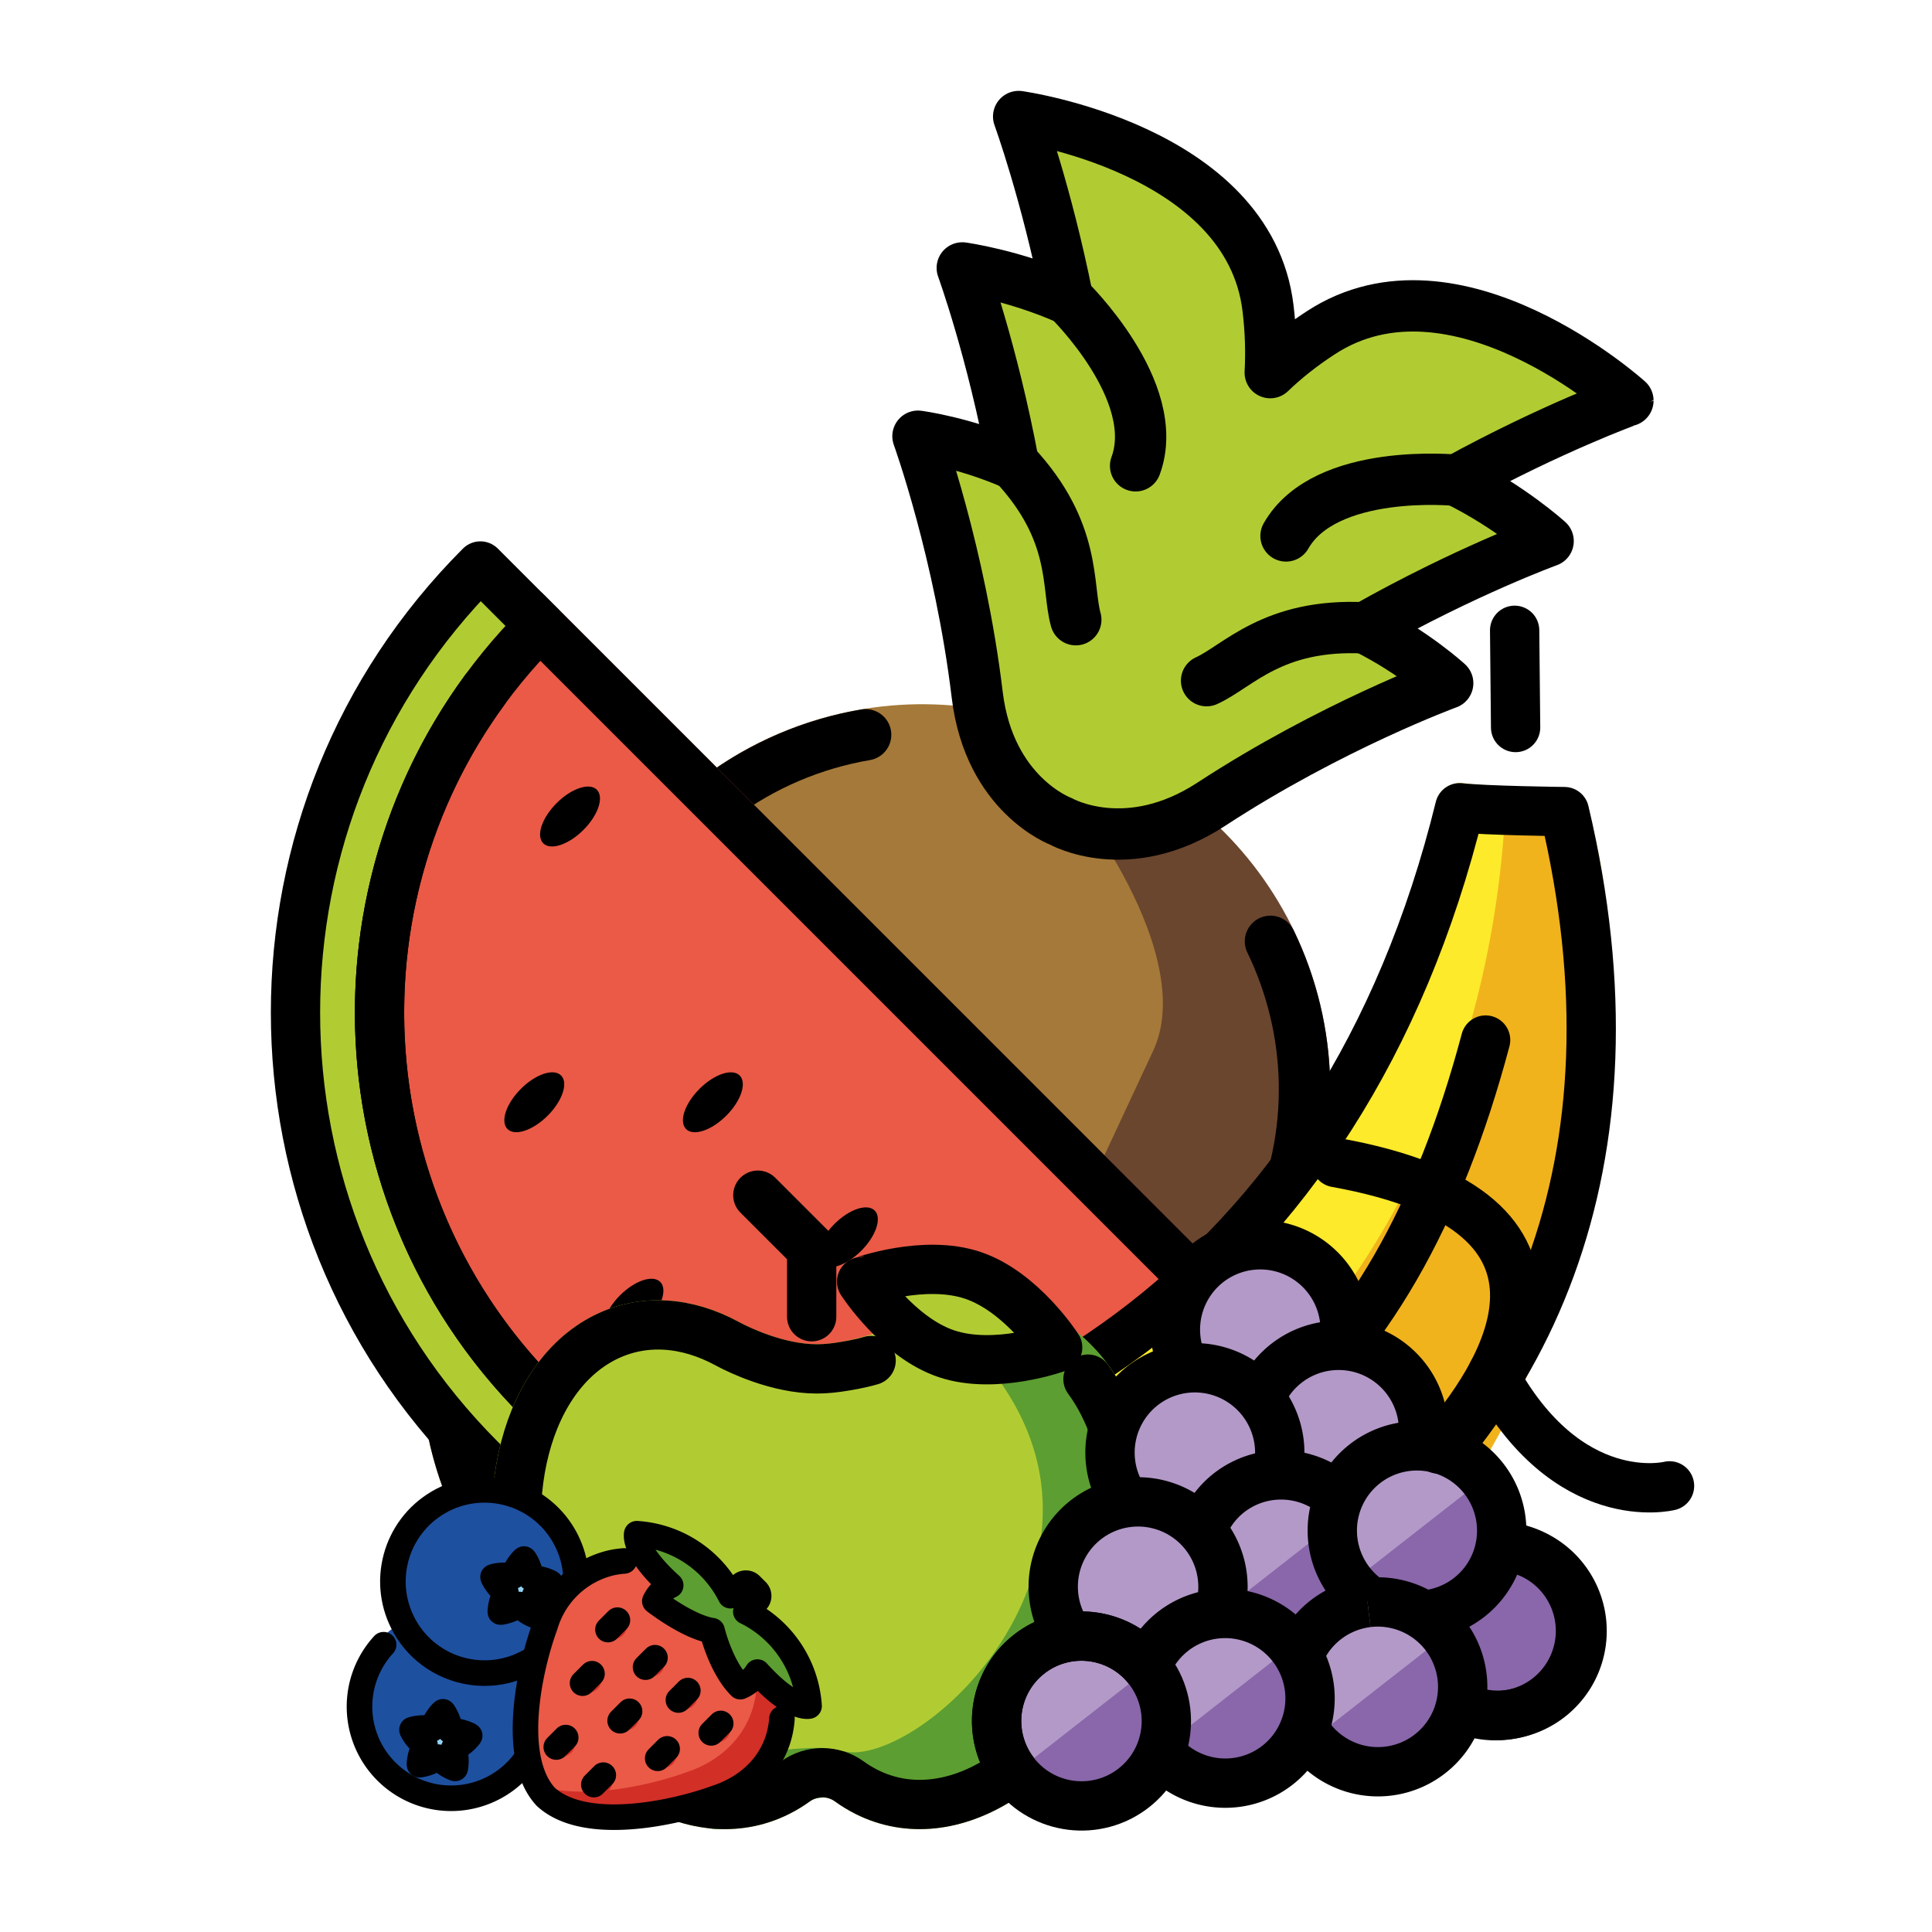<?xml version="1.0" encoding="utf-8"?>
<svg viewBox="0 0 72 72" xmlns="http://www.w3.org/2000/svg">
  <g transform="matrix(0.948, 0.442, -0.442, 0.948, 0.378, -1.281)" style="transform-origin: 36.83px 37.128px;">
    <g id="g-13">
      <path fill="#A57939" stroke="#A57939" stroke-linecap="round" stroke-linejoin="round" stroke-miterlimit="10" d="M37.17,65.34h-1.26c-6.6,0-12-5.4-12-12V41.67c0-6.6,5.4-12,12-12h0.82c0,0,7.35,3.41,7.35,8c0,4.58,0,18,0,18v2.31 C44.08,57.98,44.5,65.34,37.17,65.34z" style="stroke-width: 1.829px;"/>
      <path fill="#6A462F" stroke="#6A462F" stroke-linecap="round" stroke-linejoin="round" stroke-miterlimit="10" d="M49.75,41.67v11.67c0,6.6-5.4,12-12,12h-0.58c7.33,0,6.91-7.36,6.91-7.36v-2.31c0,0,0-13.42,0-18c0-4.59-7.35-8-7.35-8h1.02 C44.35,29.67,49.75,35.07,49.75,41.67z" style="stroke-width: 1.829px;"/>
      <path fill="#B1CC33" stroke="none" stroke-linejoin="round" stroke-miterlimit="10" d="M44.374,14.679 c2.134,0.044,3.871,0.584,3.871,0.584s-2.216,2.213-4.606,5.561c1.94,0.044,3.503,0.54,3.503,0.54 s-3.115,3.127-5.811,7.466c-1.889,3.039-4.596,2.819-4.596,2.819s-2.706,0.231-4.606-2.819 c-2.696-4.339-5.811-7.466-5.811-7.466s1.562-0.496,3.503-0.54c-2.39-3.348-4.606-5.561-4.606-5.561 s1.736-0.54,3.871-0.584c-2.298-3.127-4.33-5.154-4.33-5.154s7.915-2.434,10.938,2.434 c0.439,0.705,0.776,1.387,1.042,2.048c0.255-0.661,0.592-1.343,1.032-2.048 c3.023-4.867,10.938-2.434,10.938-2.434S46.672,11.551,44.374,14.679z" style="stroke-width: 1.829px;"/>
      <path fill="#B1CC33" stroke="none" stroke-linecap="round" stroke-linejoin="round" stroke-miterlimit="10" d="M43.639,20.823c-3.051,1.236-3.522,3.159-4.321,4.09" style="stroke-width: 1.829px;"/>
      <path fill="#B1CC33" stroke="none" stroke-linecap="round" stroke-linejoin="round" stroke-miterlimit="10" d="M44.374,14.679c0,0-4.438,1.544-4.67,4.364" style="stroke-width: 1.829px;"/>
      <path fill="#B1CC33" stroke="none" stroke-linecap="round" stroke-linejoin="round" stroke-miterlimit="10" d="M29.856,20.823c3.051,1.236,3.522,3.159,4.321,4.09" style="stroke-width: 1.829px;"/>
      <path fill="#B1CC33" stroke="none" stroke-linecap="round" stroke-linejoin="round" stroke-miterlimit="10" d="M29.121,14.679c0,0,4.438,1.544,4.67,4.364" style="stroke-width: 1.829px;"/>
    </g>
    <g id="g-14">
      <path fill="none" stroke="#000000" stroke-linecap="round" stroke-linejoin="round" stroke-miterlimit="10" d="M45.305,32.368c2.707,2.205,4.443,5.562,4.443,9.304v11.667c0,6.6-5.4,12-12,12h-1.834c-6.6,0-12-5.4-12-12V41.672 c0-4.084,2.068-7.709,5.209-9.879" style="stroke-width: 1.829px;"/>
      <path fill="none" stroke="#000000" stroke-linejoin="round" stroke-miterlimit="10" d="M44.374,14.679 c2.134,0.044,3.871,0.584,3.871,0.584s-2.216,2.213-4.606,5.561c1.94,0.044,3.503,0.54,3.503,0.54 s-3.115,3.127-5.811,7.466c-1.889,3.039-4.596,2.819-4.596,2.819s-2.706,0.231-4.606-2.819 c-2.696-4.339-5.811-7.466-5.811-7.466s1.562-0.496,3.503-0.54c-2.39-3.348-4.606-5.561-4.606-5.561 s1.736-0.54,3.871-0.584c-2.298-3.127-4.33-5.154-4.33-5.154s7.915-2.434,10.938,2.434 c0.439,0.705,0.776,1.387,1.042,2.048c0.255-0.661,0.592-1.343,1.032-2.048 c3.023-4.867,10.938-2.434,10.938-2.434S46.672,11.551,44.374,14.679z" style="stroke-width: 1.829px;"/>
      <path fill="none" stroke="#000000" stroke-linecap="round" stroke-linejoin="round" stroke-miterlimit="10" d="M43.639,20.823c-3.051,1.236-3.522,3.159-4.321,4.09" style="stroke-width: 1.829px;"/>
      <path fill="none" stroke="#000000" stroke-linecap="round" stroke-linejoin="round" stroke-miterlimit="10" d="M44.374,14.679c0,0-4.438,1.544-4.67,4.364" style="stroke-width: 1.829px;"/>
      <path fill="none" stroke="#000000" stroke-linecap="round" stroke-linejoin="round" stroke-miterlimit="10" d="M29.856,20.823c3.051,1.236,3.522,3.159,4.321,4.09" style="stroke-width: 1.829px;"/>
      <path fill="none" stroke="#000000" stroke-linecap="round" stroke-linejoin="round" stroke-miterlimit="10" d="M29.121,14.679c0,0,4.438,1.544,4.67,4.364" style="stroke-width: 1.829px;"/>
    </g>
  </g>
  <g transform="matrix(0.837, 0, 0, 0.837, 4.964, 6.852)" style="">
    <g id="g-1">
      <path fill="#B1CC33" stroke="none" stroke-linejoin="round" stroke-miterlimit="10" d="M55.226,56.781 c-10.988,10.977-28.78,10.977-39.768,0c-10.976-10.988-10.976-28.78,0-39.767l2.654,2.654 c-9.526,9.514-9.526,24.945,0,34.459c9.514,9.526,24.945,9.526,34.459,0L55.226,56.781z" style="stroke-width: 2.194px;"/>
      <path fill="#EA5A47" stroke="#EA5A47" stroke-linecap="round" stroke-linejoin="round" stroke-miterlimit="10" d="M52.572,54.127c-9.514,9.526-24.945,9.526-34.459,0c-9.526-9.514-9.526-24.945,0-34.459L52.572,54.127" style="stroke-width: 2.194px;"/>
      <path fill="#EA5A47" stroke="none" stroke-linecap="round" stroke-linejoin="round" stroke-miterlimit="10" d="M49.524,56.718c-9.52,6.837-22.857,5.973-31.412-2.592c-8.62-8.61-9.44-22.063-2.459-31.594" style="stroke-width: 2.194px;"/>
    </g>
    <g id="g-2">
      <path fill="none" stroke="#000000" stroke-linejoin="round" stroke-miterlimit="10" d="M55.226,56.781 c-10.988,10.977-28.78,10.977-39.768,0c-10.976-10.988-10.976-28.78,0-39.767l2.654,2.654 c-9.526,9.514-9.526,24.945,0,34.459c9.514,9.526,24.945,9.526,34.459,0L55.226,56.781z" style="stroke-width: 2.194px;"/>
      <line x1="17.516" x2="53.722" y1="19.071" y2="55.277" fill="none" stroke="#000000" stroke-linecap="round" stroke-linejoin="round" stroke-miterlimit="10" style="stroke-width: 2.194px;"/>
      <path fill="none" stroke="#000000" stroke-linecap="round" stroke-linejoin="round" stroke-miterlimit="10" d="M49.524,56.718c-9.52,6.837-22.857,5.973-31.412-2.592c-8.62-8.61-9.44-22.063-2.459-31.594" style="stroke-width: 2.194px;"/>
      <ellipse cx="31.83" cy="46.907" rx="1.687" ry="0.844" transform="matrix(0.707 -0.707 0.707 0.707 -23.846 36.246)" fill="#000000" stroke="none" style="stroke-width: 2.194px;"/>
      <ellipse cx="44.554" cy="53.269" rx="1.687" ry="0.844" transform="matrix(0.707 -0.707 0.707 0.707 -24.617 47.107)" fill="#000000" stroke="none" style="stroke-width: 2.194px;"/>
      <ellipse cx="31.83" cy="54.86" rx="1.687" ry="0.844" transform="matrix(0.707 -0.707 0.707 0.707 -29.469 38.575)" fill="#000000" stroke="none" style="stroke-width: 2.194px;"/>
      <ellipse cx="25.817" cy="40.894" rx="1.687" ry="0.844" transform="matrix(0.707 -0.707 0.707 0.707 -21.355 30.233)" fill="#000000" stroke="none" style="stroke-width: 2.194px;"/>
      <ellipse cx="19.455" cy="28.17" rx="1.687" ry="0.844" transform="matrix(0.707 -0.707 0.707 0.707 -14.221 22.007)" fill="#000000" stroke="none" style="stroke-width: 2.194px;"/>
      <ellipse cx="17.864" cy="40.894" rx="1.687" ry="0.844" transform="matrix(0.707 -0.707 0.707 0.707 -23.684 24.609)" fill="#000000" stroke="none" style="stroke-width: 2.194px;"/>
      <ellipse cx="22.281" cy="50.086" rx="1.687" ry="0.844" transform="matrix(0.707 -0.707 0.707 0.707 -28.89 30.425)" fill="#000000" stroke="none" style="stroke-width: 2.194px;"/>
    </g>
  </g>
  <g transform="matrix(0.831, 0.102, -0.102, 0.831, 5.003, 6.491)" style="transform-origin: 36.008px 36.148px;">
    <g id="g-3">
      <path fill="#fcea2b" stroke="#fcea2b" stroke-linecap="round" stroke-linejoin="round" stroke-miterlimit="10" d="m50.46 50.44c-11.2 13.24-28.24 12.54-35.31 6.547l-0.413-1.901c12.72-3.783 15.02-2.284 25.01-11.49 5.776-6.855 10.6-16.93 10.32-24.26 6.04-0.188 0 0 4.682-0.188 3.885 9.759 2.355 22.91-4.282 31.29z" style="stroke-width: 2.194px;"/>
      <path fill="#f1b31c" stroke="#f1b31c" stroke-linecap="round" stroke-linejoin="round" stroke-miterlimit="10" d="m53.21 19.66c4.526-0.424 5.228 22.66-1.408 31.04-11.8 11.01-24.25 12.1-36.84 5.362 25.96 5.489 39.47-15.38 38.25-36.4z" style="stroke-width: 2.194px;"/>
    </g>
    <g id="g-4">
      <line x1="52.09" x2="51.52" y1="15.49" y2="11.2" fill="none" stroke="#000" stroke-linecap="round" stroke-linejoin="round" stroke-miterlimit="10" style="stroke-width: 2.194px;"/>
      <path fill="none" stroke="#000" stroke-linecap="round" stroke-linejoin="round" stroke-miterlimit="10" d="m25.79 56.55c16.7-2.905 24.45-11.14 26.67-27.09" style="stroke-width: 2.194px;"/>
      <path fill="none" stroke="#000" stroke-linecap="round" stroke-linejoin="round" stroke-miterlimit="10" d="m47.54 54.03c-8.106 7.212-23.05 9.45-32.43 2.757l-0.413-1.901c18.42-2.206 32.78-13.96 35.36-35.55 1.105-0.004 4.645-0.396 4.645-0.396 5.599 15.1 1.754 27.15-7.164 35.08z" style="stroke-width: 2.194px;"/>
    </g>
  </g>
  <g transform="matrix(0.462, 0, 0, 0.462, 13.869, 39.571)" style="">
    <g id="g-5">
      <path fill="#B1CC33" stroke="#B1CC33" stroke-linecap="round" stroke-linejoin="round" stroke-miterlimit="10" d="M43.98,22.748c3.253-1.766,6.752-2.068,9.86-0.514c6.797,3.41,9.167,14.377,5.31,24.494 c-3.857,10.129-12.488,15.573-19.273,12.163c-0.488-0.246-0.953-0.53-1.394-0.849 c-1.285-0.93-3.046-0.93-4.331-0.001c-0.442,0.32-0.908,0.604-1.396,0.85 c-6.797,3.41-15.428-2.035-19.285-12.163c-3.857-10.117-1.476-21.084,5.31-24.494 c3.108-1.554,6.596-1.263,9.838,0.492c0,0,0.056,0.034,0.168,0.089c0.738,0.391,3.913,1.956,7.088,1.956 c3.164,0,7.043-1.565,7.96-1.956C43.902,22.782,43.947,22.759,43.98,22.748" style="stroke-width: 3.975px;"/>
      <path fill="#f4aa41" stroke="none" d="M49.407,21.234c-0.085-0.009-0.161,0-0.245,0.009l0.038-0.227 C49.275,21.093,49.341,21.159,49.407,21.234z" style="stroke-width: 3.975px;"/>
      <path fill="#5C9E31" stroke="#5C9E31" stroke-linejoin="round" stroke-miterlimit="10" d="M36.219,57.324 l-0.223,0.065c-0.618,0.056-1.237,0.233-1.774,0.549c-0.071,0.037-0.152,0.084-0.223,0.13 c-0.476,0.317-0.973,0.596-1.5,0.838c-1.51,0.698-3.112,1.015-4.734,1.006c-0.041,0-0.081,0-0.122-0.009 C27.937,59.54,29.944,57.324,36.219,57.324z" style="stroke-width: 3.975px;"/>
      <path fill="#5C9E31" stroke="#5C9E31" stroke-linejoin="round" stroke-miterlimit="10" d="M59.15,46.724 c-3.361,8.836-11.248,16.127-21.397,10.856c8.28,1.79,28.893-18.777,11.654-36.346 c1.52-0.028,3.021,0.293,4.437,1.001C60.641,25.643,63.011,36.613,59.15,46.724z" style="stroke-width: 3.975px;"/>
      <path fill="#B1CC33" stroke="none" stroke-linecap="round" stroke-linejoin="round" stroke-miterlimit="10" d="M48.453,17.224c3.956,1.329,6.844,5.819,6.844,5.819s-5.013,1.835-8.97,0.506 c-3.951-1.327-6.844-5.819-6.844-5.819S44.502,15.897,48.453,17.224z" style="stroke-width: 3.975px;"/>
    </g>
    <g id="g-6">
      <polyline fill="none" stroke="#000000" stroke-linecap="round" stroke-linejoin="round" stroke-miterlimit="10" points="35.454,20.562 35.454,15.102 31.111,10.758" style="stroke-width: 3.975px;"/>
      <path fill="none" stroke="#000000" stroke-linecap="round" stroke-linejoin="round" stroke-miterlimit="10" d="M57.742,25.595c3.648,4.949,4.397,13.296,1.409,21.133c-3.857,10.129-12.488,15.573-19.273,12.163 c-0.488-0.246-0.953-0.53-1.394-0.849c-1.285-0.93-3.046-0.93-4.331-0.001c-0.442,0.32-0.908,0.604-1.396,0.85 c-6.797,3.41-15.428-2.035-19.285-12.163c-3.857-10.117-1.476-21.084,5.31-24.494 c3.108-1.554,6.596-1.263,9.838,0.492c0,0,0.056,0.034,0.168,0.089c0.738,0.391,3.913,1.956,7.088,1.956 c0.727,0,1.491-0.083,2.249-0.214c0,0,1.188-0.182,2.126-0.463" style="stroke-width: 3.975px;"/>
      <path fill="none" stroke="#000000" stroke-linecap="round" stroke-linejoin="round" stroke-miterlimit="10" d="M48.453,17.224c3.956,1.329,6.844,5.819,6.844,5.819s-5.013,1.835-8.97,0.506 c-3.951-1.327-6.844-5.819-6.844-5.819S44.502,15.897,48.453,17.224z" style="stroke-width: 3.975px;"/>
    </g>
  </g>
  <g transform="matrix(0.29, 0.371, -0.371, 0.29, 2.345, 20.314)" style="transform-origin: 45.676px 37.473px;">
    <g id="g-7" transform="matrix(1, 0, 0, 1, 9.637, 1.352)">
      <path fill="#b399c8" d="m32.33 37.54a6.688 6.688 0 0 1-6.688 6.688 6.688 6.688 0 0 1-6.688-6.688 6.688 6.688 0 0 1 6.688-6.688 6.688 6.688 0 0 1 6.688 6.688" style="stroke-width: 3.904px;"/>
      <path fill="#b399c8" d="m27.88 27.51a6.688 6.688 0 0 1-6.688 6.688 6.688 6.688 0 0 1-6.688-6.688 6.688 6.688 0 0 1 6.688-6.688 6.688 6.688 0 0 1 6.688 6.688" style="stroke-width: 3.904px;"/>
      <path fill="#b399c8" d="m31.22 34.2a6.684 6.684 0 1 0-5.897-3.531" style="stroke-width: 3.904px;"/>
      <path fill="#b399c8" d="m49.05 47.58a6.688 6.688 0 0 1-6.688 6.688 6.688 6.688 0 0 1-6.688-6.688 6.688 6.688 0 0 1 6.688-6.688 6.688 6.688 0 0 1 6.688 6.688" style="stroke-width: 3.904px;"/>
      <path fill="#b399c8" d="m37.91 47.58a6.688 6.688 0 0 1-6.688 6.688 6.688 6.688 0 0 1-6.688-6.688 6.688 6.688 0 0 1 6.688-6.688 6.688 6.688 0 0 1 6.688 6.688" style="stroke-width: 3.904px;"/>
      <path fill="#b399c8" d="m55.74 37.54a6.688 6.688 0 0 1-6.688 6.688 6.688 6.688 0 0 1-6.688-6.688 6.688 6.688 0 0 1 6.688-6.688 6.688 6.688 0 0 1 6.688 6.688" style="stroke-width: 3.904px;"/>
      <path fill="#b399c8" d="m43.48 36.43a6.688 6.688 0 0 1-6.688 6.688 6.688 6.688 0 0 1-6.688-6.688 6.688 6.688 0 0 1 6.688-6.688 6.688 6.688 0 0 1 6.688 6.688" style="stroke-width: 3.904px;"/>
      <path fill="#8967aa" d="m36.57 29.13a6.688 6.688 0 0 1 0 13.38" style="stroke-width: 3.904px;"/>
      <path fill="#8967aa" d="m57.82 27.18c0 3.693-1.239 5.486-4.762 4.377-4.713-1.483-8.869 0.091-8.613-4.377 0.212-3.687 2.994-6.688 6.688-6.688s6.688 2.994 6.688 6.688" style="stroke-width: 3.904px;"/>
      <path fill="#b399c8" d="m47.22 30.54a6.678 6.678 0 1 0-4.165 3.415" style="stroke-width: 3.904px;"/>
      <path fill="#b399c8" d="m43.48 57.61a6.688 6.688 0 0 1-6.688 6.688 6.688 6.688 0 0 1-6.688-6.688 6.688 6.688 0 0 1 6.688-6.688 6.688 6.688 0 0 1 6.688 6.688" style="stroke-width: 3.904px;"/>
      <path fill="#8967aa" d="m36.57 50.92a6.688 6.688 0 0 1 0 13.38" style="stroke-width: 3.904px;"/>
      <path fill="#8967aa" d="m42.16 40.89a6.688 6.688 0 0 1 0 13.38" style="stroke-width: 3.904px;"/>
      <path fill="#8967aa" d="m48.97 30.79a6.688 6.688 0 0 1 0 13.38" style="stroke-width: 3.904px;"/>
      <path fill="#8967aa" d="m41.08 20.88a6.688 6.688 0 0 1 0 13.38" style="stroke-width: 3.904px;"/>
    </g>
    <g id="g-8" transform="matrix(1, 0, 0, 1, 9.637, 1.352)">
      <path fill="none" stroke="#000" stroke-linecap="round" stroke-linejoin="round" d="m37.01 21.82c-1.343-7.331-6.229-22.43-22.85-7.574" style="stroke-width: 3.904px;"/>
      <path fill="none" stroke="#000" stroke-miterlimit="10" d="m54.34 32.9a6.679 6.672 0 1 0-8.112-10.32" style="stroke-width: 3.904px;"/>
      <path fill="none" stroke="#000" stroke-miterlimit="10" d="m30.48 40.42a6.625 6.619 0 0 1-0.949-3.418 6.706 6.699 0 0 1 5.462-6.562" style="stroke-width: 3.904px;"/>
      <ellipse cx="36.57" cy="57.34" rx="6.721" ry="6.715" fill="none" stroke="#000" stroke-miterlimit="10" style="stroke-width: 3.904px;"/>
      <path fill="none" stroke="#000" stroke-miterlimit="10" d="m36.57 50.62a6.721 6.715 0 0 0 0 13.43" style="stroke-width: 3.904px;"/>
      <path fill="none" stroke="#000" stroke-miterlimit="10" d="m42.17 53.98q0.255 0 0.506-0.019" style="stroke-width: 3.904px;"/>
      <path fill="none" stroke="#000" stroke-miterlimit="10" d="m42.67 53.96a6.718 6.711 0 1 0-6.551-3.756" style="stroke-width: 3.904px;"/>
      <path fill="none" stroke="#000" stroke-miterlimit="10" d="m36.37 43.28a6.721 6.715 0 1 0-6.042 10.67" style="stroke-width: 3.904px;"/>
      <path fill="none" stroke="#000" stroke-miterlimit="10" d="m43.13 33.73a6.732 6.725 0 0 0-0.28 6.416" style="stroke-width: 3.904px;"/>
      <path fill="none" stroke="#000" stroke-miterlimit="10" d="m47.91 43.84a6.721 6.715 0 1 0-4.783-10.11" style="stroke-width: 3.904px;"/>
      <path fill="none" stroke="#000" stroke-miterlimit="10" d="m30.41 32.75a6.721 6.715 0 1 0-6.157 11.06" style="stroke-width: 3.904px;"/>
      <path fill="none" stroke="#000" stroke-miterlimit="10" d="m24.25 43.81a6.775 6.768 0 0 0 1.112 0.091" style="stroke-width: 3.904px;"/>
      <path fill="none" stroke="#000" stroke-miterlimit="10" d="m54.5 32.93a6.721 6.715 0 1 0-8.322-10.35" style="stroke-width: 3.904px;"/>
      <path fill="none" stroke="#000" stroke-miterlimit="10" d="m46.68 30.78a6.708 6.701 0 1 0-3.669 2.765" style="stroke-width: 3.904px;"/>
      <path fill="none" stroke="#000" stroke-miterlimit="10" d="m35.83 22.48a6.723 6.716 0 0 0-10.9 7.582" style="stroke-width: 3.904px;"/>
      <path fill="none" stroke="#000" stroke-miterlimit="10" d="m25.64 22.37a6.721 6.715 0 1 0-6.216 11.3" style="stroke-width: 3.904px;"/>
      <path fill="none" stroke="#000" stroke-linecap="round" stroke-linejoin="round" d="m50.57 9.212s-3.357 7.635-15.68 5.496" style="stroke-width: 3.904px;"/>
    </g>
  </g>
  <g transform="matrix(0.197, -0.114, -0.114, -0.197, -20.673, 23.331)" style="transform-origin: 38.072px 38.072px;">
    <g id="color">
      <circle cx="31.075" cy="31.075" r="15.932" fill="#1e50a0" style="stroke-width: 4.187px;"/>
      <path fill="#92d3f5" d="M31.139,25.309a6.83,6.83,0,0,0-3.163-.417,6.819,6.819,0,0,0-1.369-2.88l-.096-.088-.096.088a7.196,7.196,0,0,0-1.369,2.88,6.83,6.83,0,0,0-3.163.417l-.113.065.055.118a7.168,7.168,0,0,0,2.315,2.186,6.841,6.841,0,0,0-.601,3.135l.027.128.13-.016A7.243,7.243,0,0,0,26.512,29.4a7.109,7.109,0,0,0,2.779,1.525l.13.016.027-.128a6.806,6.806,0,0,0-.565-3.135,7.169,7.169,0,0,0,2.315-2.186l.055-.118Z" style="stroke-width: 4.187px;"/>
      <circle cx="46" cy="46" r="15" fill="#1e50a0" style="stroke-width: 4.187px;"/>
      <path fill="#92d3f5" d="M45.861,40.309a6.83,6.83,0,0,1,3.163-.417,6.819,6.819,0,0,1,1.369-2.88l.096-.088.096.088a7.196,7.196,0,0,1,1.369,2.88,6.83,6.83,0,0,1,3.163.417l.113.065-.055.118a7.168,7.168,0,0,1-2.315,2.186,6.841,6.841,0,0,1,.601,3.135l-.027.128-.13-.016A7.243,7.243,0,0,1,50.489,44.4a7.109,7.109,0,0,1-2.779,1.525l-.13.016-.027-.128a6.806,6.806,0,0,1,.565-3.135,7.169,7.169,0,0,1-2.315-2.186l-.055-.118Z" style="stroke-width: 4.187px;"/>
    </g>
    <g id="line">
      <path fill="none" stroke="#000" stroke-linecap="round" stroke-linejoin="round" d="M31.139,25.309a6.83,6.83,0,0,0-3.163-.417,6.819,6.819,0,0,0-1.369-2.88l-.096-.088-.096.088a7.196,7.196,0,0,0-1.369,2.88,6.83,6.83,0,0,0-3.163.417l-.113.065.055.118a7.168,7.168,0,0,0,2.315,2.186,6.841,6.841,0,0,0-.601,3.135l.027.128.13-.016A7.243,7.243,0,0,0,26.512,29.4a7.109,7.109,0,0,0,2.779,1.525l.13.016.027-.128a6.806,6.806,0,0,0-.565-3.135,7.169,7.169,0,0,0,2.315-2.186l.055-.118Z" style="stroke-width: 4.187px;"/>
      <path fill="none" stroke="#000" stroke-linecap="round" stroke-linejoin="round" d="M26.511,45.317A15.002,15.002,0,1,1,45.527,27.248" style="stroke-width: 4.187px;"/>
      <path fill="none" stroke="#000" stroke-linecap="round" stroke-linejoin="round" d="M45.861,40.309a6.83,6.83,0,0,1,3.163-.417,6.819,6.819,0,0,1,1.369-2.88l.096-.088.096.088a7.196,7.196,0,0,1,1.369,2.88,6.83,6.83,0,0,1,3.163.417l.113.065-.055.118a7.168,7.168,0,0,1-2.315,2.186,6.841,6.841,0,0,1,.601,3.135l-.027.128-.13-.016A7.243,7.243,0,0,1,50.489,44.4a7.109,7.109,0,0,1-2.779,1.525l-.13.016-.027-.128a6.806,6.806,0,0,1,.565-3.135,7.169,7.169,0,0,1-2.315-2.186l-.055-.118Z" style="stroke-width: 4.187px;"/>
      <circle cx="46" cy="46" r="15" fill="none" stroke="#000" stroke-linecap="round" stroke-linejoin="round" style="stroke-width: 4.187px;"/>
    </g>
  </g>
  <g transform="matrix(0.175, 0.175, -0.175, 0.175, -11.97, 26.095)" style="transform-origin: 36.194px 36.988px;">
    <g id="g-11">
      <path fill="#ea5a47" d="M36.153,60.168h-.027l-.044-.002c-3.981-.189-12.486-4.354-19.123-18.769a14.537,14.537,0,0,1,.442-14.669c3.479-5.416,10.37-8.353,18.892-8.017,8.428-.296,15.279,2.633,18.744,8.037,2.756,4.301,2.888,9.668.362,14.726C52.503,47.749,44.757,59.77,36.261,60.166,36.238,60.167,36.188,60.168,36.153,60.168Z" style="stroke-width: 3.848px;"/>
      <path fill="#d22f27" d="M55.037,26.749c-3.465-5.404-10.316-8.333-18.744-8.037a31.649,31.649,0,0,0-3.504.058c6.899.483,12.438,3.301,15.437,7.979,2.756,4.301,2.888,9.668.362,14.727-2.502,5.42-8.626,15.124-15.724,17.921a10.271,10.271,0,0,0,3.217.769l.044.002h.027c.035,0,.085-.001.108-.002,8.495-.396,16.241-12.417,19.138-18.69C57.925,36.417,57.793,31.05,55.037,26.749Z" style="stroke-width: 3.848px;"/>
      <path fill="#5c9e31" d="M26.962,27.726a1,1,0,0,1-.922-.615,5.458,5.458,0,0,1-.334-2.72c-6.928.108-8.477-1.993-8.726-2.438a1,1,0,0,1,.216-1.241,17.974,17.974,0,0,1,16.232-3.928v-.932a2.046,2.046,0,0,1,2.044-2.044h1.251a2.046,2.046,0,0,1,2.044,2.044v.979a17.957,17.957,0,0,1,16.438,3.88,1,1,0,0,1,.216,1.241c-.249.447-1.824,2.56-8.847,2.437a6.353,6.353,0,0,1-.509,2.774,1.002,1.002,0,0,1-.899.562c-3.587,0-7.491-1.977-8.927-2.778-3.265,2.021-8.901,2.739-9.153,2.77A1.075,1.075,0,0,1,26.962,27.726Z" style="stroke-width: 3.848px;"/>
      <circle cx="25.198" cy="33.736" r="2" fill="#d22f27" style="stroke-width: 3.848px;"/>
      <circle cx="33.198" cy="33.736" r="2" fill="#d22f27" style="stroke-width: 3.848px;"/>
      <circle cx="40.198" cy="33.736" r="2" fill="#d22f27" style="stroke-width: 3.848px;"/>
      <circle cx="47.198" cy="33.736" r="2" fill="#d22f27" style="stroke-width: 3.848px;"/>
      <circle cx="44.198" cy="42.146" r="2" fill="#d22f27" style="stroke-width: 3.848px;"/>
      <circle cx="36.198" cy="42.146" r="2" fill="#d22f27" style="stroke-width: 3.848px;"/>
      <circle cx="28.198" cy="42.146" r="2" fill="#d22f27" style="stroke-width: 3.848px;"/>
      <circle cx="32.198" cy="51.744" r="2" fill="#d22f27" style="stroke-width: 3.848px;"/>
      <circle cx="40.198" cy="51.744" r="2" fill="#d22f27" style="stroke-width: 3.848px;"/>
    </g>
    <g id="g-12">
      <line x1="24.994" x2="24.994" y1="34.744" y2="32.728" fill="none" stroke="#000" stroke-linecap="round" stroke-linejoin="round" style="stroke-width: 3.848px;"/>
      <line x1="32.994" x2="32.994" y1="34.744" y2="32.728" fill="none" stroke="#000" stroke-linecap="round" stroke-linejoin="round" style="stroke-width: 3.848px;"/>
      <line x1="39.994" x2="39.994" y1="34.744" y2="32.728" fill="none" stroke="#000" stroke-linecap="round" stroke-linejoin="round" style="stroke-width: 3.848px;"/>
      <line x1="46.994" x2="46.994" y1="34.744" y2="32.728" fill="none" stroke="#000" stroke-linecap="round" stroke-linejoin="round" style="stroke-width: 3.848px;"/>
      <line x1="43.994" x2="43.994" y1="43.154" y2="41.139" fill="none" stroke="#000" stroke-linecap="round" stroke-linejoin="round" style="stroke-width: 3.848px;"/>
      <line x1="35.994" x2="35.994" y1="43.154" y2="41.139" fill="none" stroke="#000" stroke-linecap="round" stroke-linejoin="round" style="stroke-width: 3.848px;"/>
      <line x1="27.994" x2="27.994" y1="43.154" y2="41.139" fill="none" stroke="#000" stroke-linecap="round" stroke-linejoin="round" style="stroke-width: 3.848px;"/>
      <line x1="31.994" x2="31.994" y1="52.752" y2="50.736" fill="none" stroke="#000" stroke-linecap="round" stroke-linejoin="round" style="stroke-width: 3.848px;"/>
      <line x1="39.994" x2="39.994" y1="52.752" y2="50.736" fill="none" stroke="#000" stroke-linecap="round" stroke-linejoin="round" style="stroke-width: 3.848px;"/>
      <path fill="none" stroke="#000" stroke-linecap="round" stroke-linejoin="round" d="M45.435,23.349c7.837.4,9.11-1.883,9.11-1.883a17.061,17.061,0,0,0-16.78-3.312V15.853a1.044,1.044,0,0,0-1.044-1.044H35.47a1.044,1.044,0,0,0-1.044,1.044V18.09a17.031,17.031,0,0,0-16.576,3.377s1.272,2.282,9.11,1.883a5.016,5.016,0,0,0,0,3.378s6.28-.778,9.238-2.957c0,0,4.794,2.957,8.965,2.957A5.55,5.55,0,0,0,45.435,23.349Z" style="stroke-width: 3.848px;"/>
      <path fill="none" stroke="#000" stroke-linecap="round" stroke-linejoin="round" d="M53.003,25.702a13.698,13.698,0,0,1,1.19,1.589c2.56,3.995,2.674,9.004.31,13.74-2.814,6.093-10.277,17.764-18.291,18.138l-.045.002-.045-.002C28.131,58.79,20.685,47.106,17.865,40.981A13.592,13.592,0,0,1,18.24,27.27a13.802,13.802,0,0,1,1.171-1.566" style="stroke-width: 3.848px;"/>
    </g>
  </g>
</svg>